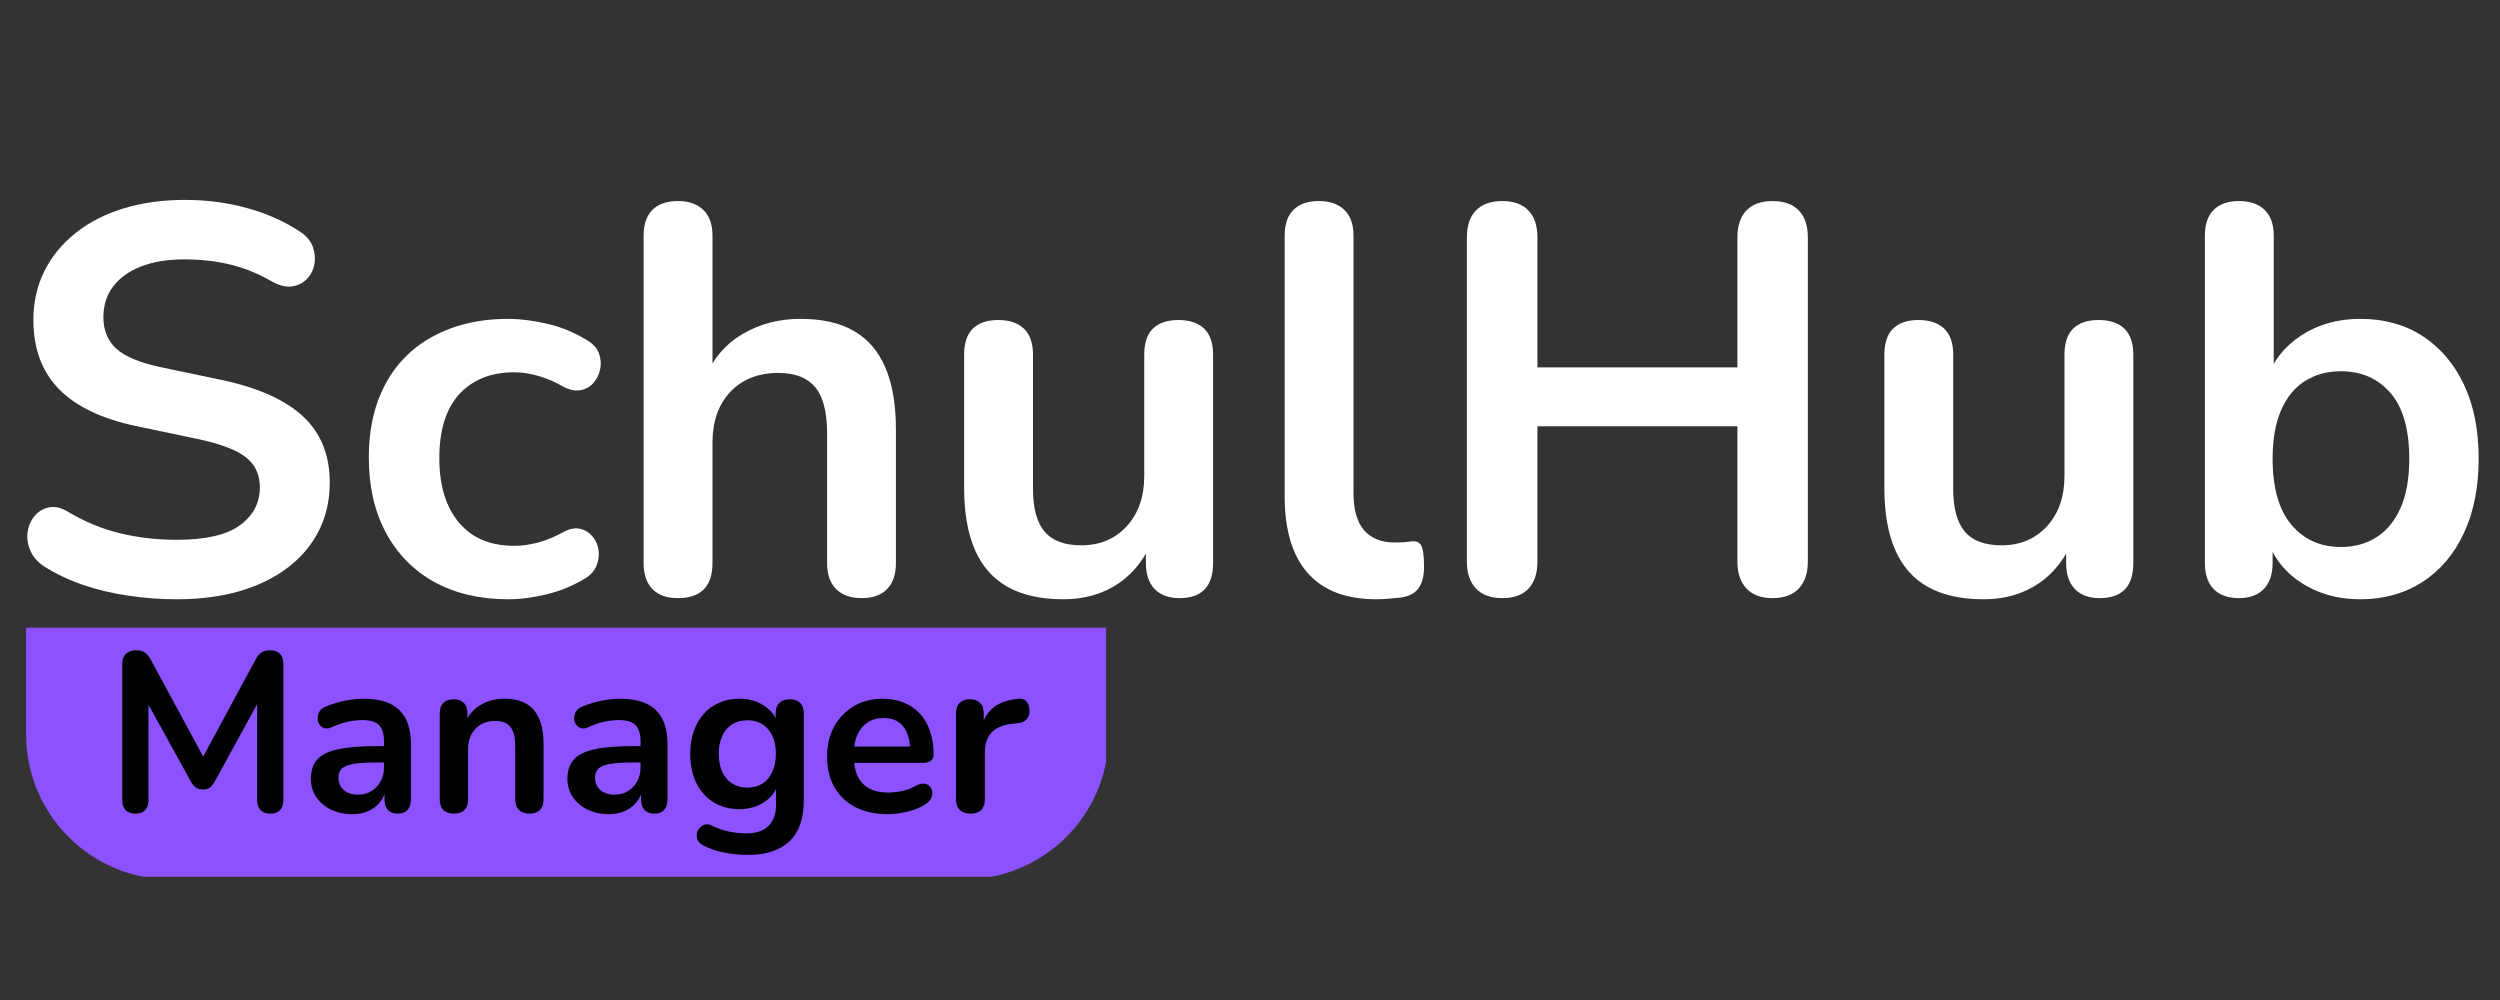 <svg xmlns="http://www.w3.org/2000/svg" xmlns:xlink="http://www.w3.org/1999/xlink" width="500" zoomAndPan="magnify" viewBox="0 0 375 150" height="200" preserveAspectRatio="xMidYMid meet" version="1.0"><rect x="0" y="0" width="375" height="150" fill="#333333" stroke="none"/><defs><g/><clipPath id="78a789264a"><path d="M 3.922 94.148 L 165.922 94.148 L 165.922 131.523 L 3.922 131.523 Z M 3.922 94.148 " clip-rule="nonzero"/></clipPath></defs><g clip-path="url(#78a789264a)"><path fill="#8c52ff" d="M 144.574 131.914 L 25.656 131.914 C 13.652 131.914 3.922 122.184 3.922 110.18 L 3.922 -8.738 C 3.922 -20.746 13.652 -30.477 25.656 -30.477 L 144.574 -30.477 C 156.578 -30.477 166.309 -20.746 166.309 -8.738 L 166.309 110.18 C 166.309 122.184 156.578 131.914 144.574 131.914 Z M 144.574 131.914 " fill-opacity="1" fill-rule="nonzero"/></g><g fill="#ffffff" fill-opacity="1"><g transform="translate(0.056, 89.063)"><g><path d="M 26.438 0.828 C 24.008 0.828 21.582 0.645 19.156 0.281 C 16.738 -0.07 14.457 -0.617 12.312 -1.359 C 10.164 -2.109 8.238 -3.031 6.531 -4.125 C 5.539 -4.789 4.852 -5.594 4.469 -6.531 C 4.082 -7.469 3.957 -8.391 4.094 -9.297 C 4.227 -10.203 4.582 -11 5.156 -11.688 C 5.738 -12.375 6.469 -12.801 7.344 -12.969 C 8.227 -13.133 9.195 -12.891 10.25 -12.234 C 12.664 -10.797 15.223 -9.742 17.922 -9.078 C 20.629 -8.422 23.469 -8.094 26.438 -8.094 C 30.789 -8.094 33.957 -8.82 35.938 -10.281 C 37.926 -11.738 38.922 -13.629 38.922 -15.953 C 38.922 -17.879 38.219 -19.391 36.812 -20.484 C 35.406 -21.586 32.992 -22.5 29.578 -23.219 L 20.484 -25.125 C 15.254 -26.219 11.359 -28.07 8.797 -30.688 C 6.234 -33.312 4.953 -36.77 4.953 -41.062 C 4.953 -43.758 5.504 -46.207 6.609 -48.406 C 7.711 -50.613 9.27 -52.516 11.281 -54.109 C 13.289 -55.711 15.688 -56.941 18.469 -57.797 C 21.25 -58.648 24.316 -59.078 27.672 -59.078 C 30.984 -59.078 34.125 -58.66 37.094 -57.828 C 40.07 -57.004 42.742 -55.797 45.109 -54.203 C 45.992 -53.598 46.586 -52.852 46.891 -51.969 C 47.191 -51.094 47.258 -50.227 47.094 -49.375 C 46.926 -48.52 46.539 -47.785 45.938 -47.172 C 45.332 -46.566 44.57 -46.207 43.656 -46.094 C 42.75 -45.988 41.719 -46.27 40.562 -46.938 C 38.531 -48.094 36.469 -48.914 34.375 -49.406 C 32.281 -49.906 30.02 -50.156 27.594 -50.156 C 25.062 -50.156 22.883 -49.797 21.062 -49.078 C 19.25 -48.359 17.859 -47.352 16.891 -46.062 C 15.93 -44.77 15.453 -43.242 15.453 -41.484 C 15.453 -39.492 16.113 -37.906 17.438 -36.719 C 18.758 -35.539 21.016 -34.617 24.203 -33.953 L 33.219 -32.062 C 38.664 -30.906 42.723 -29.086 45.391 -26.609 C 48.066 -24.129 49.406 -20.82 49.406 -16.688 C 49.406 -14.039 48.867 -11.645 47.797 -9.5 C 46.723 -7.352 45.18 -5.508 43.172 -3.969 C 41.16 -2.426 38.75 -1.238 35.938 -0.406 C 33.133 0.414 29.969 0.828 26.438 0.828 Z M 26.438 0.828 "/></g></g></g><g fill="#ffffff" fill-opacity="1"><g transform="translate(52.18, 89.063)"><g><path d="M 24.047 0.828 C 19.805 0.828 16.113 -0.035 12.969 -1.766 C 9.832 -3.504 7.41 -5.973 5.703 -9.172 C 3.992 -12.367 3.141 -16.113 3.141 -20.406 C 3.141 -23.656 3.617 -26.562 4.578 -29.125 C 5.547 -31.688 6.938 -33.863 8.75 -35.656 C 10.57 -37.445 12.773 -38.82 15.359 -39.781 C 17.953 -40.75 20.848 -41.234 24.047 -41.234 C 25.859 -41.234 27.82 -40.984 29.938 -40.484 C 32.062 -39.992 34.062 -39.164 35.938 -38 C 36.82 -37.457 37.398 -36.801 37.672 -36.031 C 37.953 -35.258 38.008 -34.473 37.844 -33.672 C 37.676 -32.867 37.332 -32.176 36.812 -31.594 C 36.289 -31.02 35.645 -30.664 34.875 -30.531 C 34.102 -30.395 33.25 -30.57 32.312 -31.062 C 31.094 -31.781 29.848 -32.316 28.578 -32.672 C 27.316 -33.035 26.109 -33.219 24.953 -33.219 C 23.129 -33.219 21.531 -32.926 20.156 -32.344 C 18.781 -31.77 17.609 -30.941 16.641 -29.859 C 15.68 -28.785 14.953 -27.453 14.453 -25.859 C 13.961 -24.266 13.719 -22.422 13.719 -20.328 C 13.719 -16.254 14.691 -13.047 16.641 -10.703 C 18.598 -8.359 21.367 -7.188 24.953 -7.188 C 26.109 -7.188 27.305 -7.352 28.547 -7.688 C 29.785 -8.02 31.039 -8.539 32.312 -9.25 C 33.25 -9.75 34.086 -9.914 34.828 -9.75 C 35.566 -9.582 36.18 -9.207 36.672 -8.625 C 37.172 -8.051 37.477 -7.363 37.594 -6.562 C 37.707 -5.77 37.609 -4.988 37.297 -4.219 C 36.992 -3.445 36.43 -2.812 35.609 -2.312 C 33.797 -1.207 31.867 -0.41 29.828 0.078 C 27.785 0.578 25.859 0.828 24.047 0.828 Z M 24.047 0.828 "/></g></g></g><g fill="#ffffff" fill-opacity="1"><g transform="translate(91.17, 89.063)"><g><path d="M 10.5 0.656 C 8.844 0.656 7.57 0.203 6.688 -0.703 C 5.812 -1.609 5.375 -2.914 5.375 -4.625 L 5.375 -53.703 C 5.375 -55.41 5.812 -56.703 6.688 -57.578 C 7.57 -58.461 8.844 -58.906 10.5 -58.906 C 12.145 -58.906 13.422 -58.461 14.328 -57.578 C 15.242 -56.703 15.703 -55.41 15.703 -53.703 L 15.703 -32.312 L 14.547 -32.312 C 15.754 -35.227 17.641 -37.441 20.203 -38.953 C 22.766 -40.473 25.672 -41.234 28.922 -41.234 C 32.172 -41.234 34.844 -40.625 36.938 -39.406 C 39.031 -38.195 40.598 -36.363 41.641 -33.906 C 42.691 -31.457 43.219 -28.363 43.219 -24.625 L 43.219 -4.625 C 43.219 -2.914 42.773 -1.609 41.891 -0.703 C 41.004 0.203 39.738 0.656 38.094 0.656 C 36.438 0.656 35.156 0.203 34.25 -0.703 C 33.344 -1.609 32.891 -2.914 32.891 -4.625 L 32.891 -24.125 C 32.891 -27.27 32.297 -29.555 31.109 -30.984 C 29.922 -32.41 28.086 -33.125 25.609 -33.125 C 22.578 -33.125 20.164 -32.176 18.375 -30.281 C 16.594 -28.383 15.703 -25.863 15.703 -22.719 L 15.703 -4.625 C 15.703 -1.102 13.969 0.656 10.5 0.656 Z M 10.5 0.656 "/></g></g></g><g fill="#ffffff" fill-opacity="1"><g transform="translate(139.495, 89.063)"><g><path d="M 20 0.828 C 16.633 0.828 13.848 0.207 11.641 -1.031 C 9.441 -2.27 7.805 -4.129 6.734 -6.609 C 5.66 -9.086 5.125 -12.172 5.125 -15.859 L 5.125 -35.859 C 5.125 -37.617 5.562 -38.926 6.438 -39.781 C 7.32 -40.633 8.594 -41.062 10.25 -41.062 C 11.895 -41.062 13.172 -40.633 14.078 -39.781 C 14.992 -38.926 15.453 -37.617 15.453 -35.859 L 15.453 -15.703 C 15.453 -12.836 16.031 -10.711 17.188 -9.328 C 18.344 -7.953 20.188 -7.266 22.719 -7.266 C 25.477 -7.266 27.738 -8.211 29.5 -10.109 C 31.258 -12.016 32.141 -14.539 32.141 -17.688 L 32.141 -35.859 C 32.141 -37.617 32.578 -38.926 33.453 -39.781 C 34.336 -40.633 35.609 -41.062 37.266 -41.062 C 38.922 -41.062 40.203 -40.633 41.109 -39.781 C 42.016 -38.926 42.469 -37.617 42.469 -35.859 L 42.469 -4.625 C 42.469 -1.102 40.785 0.656 37.422 0.656 C 35.828 0.656 34.586 0.203 33.703 -0.703 C 32.828 -1.609 32.391 -2.914 32.391 -4.625 L 32.391 -10.906 L 33.547 -8.422 C 32.391 -5.453 30.641 -3.164 28.297 -1.562 C 25.953 0.031 23.188 0.828 20 0.828 Z M 20 0.828 "/></g></g></g><g fill="#ffffff" fill-opacity="1"><g transform="translate(187.324, 89.063)"><g><path d="M 19.172 0.828 C 14.598 0.828 11.156 -0.477 8.844 -3.094 C 6.531 -5.707 5.375 -9.551 5.375 -14.625 L 5.375 -53.703 C 5.375 -55.41 5.812 -56.703 6.688 -57.578 C 7.57 -58.461 8.844 -58.906 10.5 -58.906 C 12.145 -58.906 13.422 -58.461 14.328 -57.578 C 15.242 -56.703 15.703 -55.41 15.703 -53.703 L 15.703 -15.125 C 15.703 -12.582 16.238 -10.707 17.312 -9.5 C 18.383 -8.289 19.91 -7.688 21.891 -7.688 C 22.336 -7.688 22.754 -7.695 23.141 -7.719 C 23.523 -7.75 23.91 -7.789 24.297 -7.844 C 25.066 -7.957 25.586 -7.75 25.859 -7.219 C 26.141 -6.695 26.281 -5.641 26.281 -4.047 C 26.281 -2.672 26.004 -1.598 25.453 -0.828 C 24.898 -0.055 23.988 0.41 22.719 0.578 C 22.164 0.629 21.586 0.68 20.984 0.734 C 20.379 0.797 19.773 0.828 19.172 0.828 Z M 19.172 0.828 "/></g></g></g><g fill="#ffffff" fill-opacity="1"><g transform="translate(213.675, 89.063)"><g><path d="M 11.656 0.656 C 9.945 0.656 8.633 0.176 7.719 -0.781 C 6.812 -1.75 6.359 -3.086 6.359 -4.797 L 6.359 -53.453 C 6.359 -55.223 6.812 -56.57 7.719 -57.5 C 8.633 -58.438 9.945 -58.906 11.656 -58.906 C 13.363 -58.906 14.672 -58.438 15.578 -57.5 C 16.484 -56.57 16.938 -55.223 16.938 -53.453 L 16.938 -33.953 L 46.938 -33.953 L 46.938 -53.453 C 46.938 -55.223 47.391 -56.57 48.297 -57.5 C 49.203 -58.438 50.508 -58.906 52.219 -58.906 C 53.926 -58.906 55.234 -58.438 56.141 -57.5 C 57.047 -56.57 57.5 -55.223 57.5 -53.453 L 57.5 -4.797 C 57.5 -3.086 57.047 -1.75 56.141 -0.781 C 55.234 0.176 53.926 0.656 52.219 0.656 C 50.508 0.656 49.203 0.176 48.297 -0.781 C 47.391 -1.75 46.938 -3.086 46.938 -4.797 L 46.938 -25.125 L 16.938 -25.125 L 16.938 -4.797 C 16.938 -3.086 16.492 -1.75 15.609 -0.781 C 14.734 0.176 13.414 0.656 11.656 0.656 Z M 11.656 0.656 "/></g></g></g><g fill="#ffffff" fill-opacity="1"><g transform="translate(277.53, 89.063)"><g><path d="M 20 0.828 C 16.633 0.828 13.848 0.207 11.641 -1.031 C 9.441 -2.27 7.805 -4.129 6.734 -6.609 C 5.66 -9.086 5.125 -12.172 5.125 -15.859 L 5.125 -35.859 C 5.125 -37.617 5.562 -38.926 6.438 -39.781 C 7.32 -40.633 8.594 -41.062 10.25 -41.062 C 11.895 -41.062 13.172 -40.633 14.078 -39.781 C 14.992 -38.926 15.453 -37.617 15.453 -35.859 L 15.453 -15.703 C 15.453 -12.836 16.031 -10.711 17.188 -9.328 C 18.344 -7.953 20.188 -7.266 22.719 -7.266 C 25.477 -7.266 27.738 -8.211 29.5 -10.109 C 31.258 -12.016 32.141 -14.539 32.141 -17.688 L 32.141 -35.859 C 32.141 -37.617 32.578 -38.926 33.453 -39.781 C 34.336 -40.633 35.609 -41.062 37.266 -41.062 C 38.922 -41.062 40.203 -40.633 41.109 -39.781 C 42.016 -38.926 42.469 -37.617 42.469 -35.859 L 42.469 -4.625 C 42.469 -1.102 40.785 0.656 37.422 0.656 C 35.828 0.656 34.586 0.203 33.703 -0.703 C 32.828 -1.609 32.391 -2.914 32.391 -4.625 L 32.391 -10.906 L 33.547 -8.422 C 32.391 -5.453 30.641 -3.164 28.297 -1.562 C 25.953 0.031 23.188 0.828 20 0.828 Z M 20 0.828 "/></g></g></g><g fill="#ffffff" fill-opacity="1"><g transform="translate(325.359, 89.063)"><g><path d="M 28.672 0.828 C 25.254 0.828 22.266 -0.023 19.703 -1.734 C 17.141 -3.441 15.445 -5.727 14.625 -8.594 L 15.531 -10.656 L 15.531 -4.625 C 15.531 -2.914 15.086 -1.609 14.203 -0.703 C 13.328 0.203 12.094 0.656 10.5 0.656 C 8.844 0.656 7.57 0.203 6.688 -0.703 C 5.812 -1.609 5.375 -2.914 5.375 -4.625 L 5.375 -53.703 C 5.375 -55.41 5.812 -56.703 6.688 -57.578 C 7.57 -58.461 8.844 -58.906 10.5 -58.906 C 12.145 -58.906 13.422 -58.461 14.328 -57.578 C 15.242 -56.703 15.703 -55.41 15.703 -53.703 L 15.703 -32.219 L 14.703 -32.219 C 15.586 -34.914 17.297 -37.094 19.828 -38.75 C 22.359 -40.406 25.305 -41.234 28.672 -41.234 C 32.254 -41.234 35.363 -40.379 38 -38.672 C 40.645 -36.961 42.711 -34.551 44.203 -31.438 C 45.691 -28.32 46.438 -24.594 46.438 -20.25 C 46.438 -15.945 45.691 -12.211 44.203 -9.047 C 42.711 -5.879 40.629 -3.441 37.953 -1.734 C 35.285 -0.023 32.191 0.828 28.672 0.828 Z M 25.781 -7.016 C 27.82 -7.016 29.613 -7.508 31.156 -8.5 C 32.695 -9.5 33.895 -10.973 34.75 -12.922 C 35.602 -14.879 36.031 -17.32 36.031 -20.25 C 36.031 -24.656 35.094 -27.941 33.219 -30.109 C 31.344 -32.285 28.863 -33.375 25.781 -33.375 C 23.738 -33.375 21.945 -32.891 20.406 -31.922 C 18.863 -30.961 17.664 -29.504 16.812 -27.547 C 15.957 -25.598 15.531 -23.164 15.531 -20.25 C 15.531 -15.895 16.469 -12.598 18.344 -10.359 C 20.219 -8.129 22.695 -7.016 25.781 -7.016 Z M 25.781 -7.016 "/></g></g></g><g fill="#000000" fill-opacity="1"><g transform="translate(15.651, 121.778)"><g><path d="M 4.656 0.266 C 4.02 0.266 3.531 0.086 3.188 -0.266 C 2.852 -0.629 2.688 -1.129 2.688 -1.766 L 2.688 -22.203 C 2.688 -22.859 2.867 -23.359 3.234 -23.703 C 3.598 -24.055 4.094 -24.234 4.719 -24.234 C 5.289 -24.234 5.738 -24.125 6.062 -23.906 C 6.395 -23.695 6.695 -23.332 6.969 -22.812 L 15.375 -7.281 L 14.281 -7.281 L 22.672 -22.812 C 22.953 -23.332 23.25 -23.695 23.562 -23.906 C 23.875 -24.125 24.316 -24.234 24.891 -24.234 C 25.523 -24.234 26.008 -24.055 26.344 -23.703 C 26.688 -23.359 26.859 -22.859 26.859 -22.203 L 26.859 -1.766 C 26.859 -1.129 26.691 -0.629 26.359 -0.266 C 26.035 0.086 25.547 0.266 24.891 0.266 C 24.254 0.266 23.766 0.086 23.422 -0.266 C 23.086 -0.629 22.922 -1.129 22.922 -1.766 L 22.922 -17.516 L 23.656 -17.516 L 16.531 -4.484 C 16.301 -4.098 16.062 -3.812 15.812 -3.625 C 15.562 -3.445 15.223 -3.359 14.797 -3.359 C 14.359 -3.359 14.004 -3.453 13.734 -3.641 C 13.461 -3.836 13.223 -4.117 13.016 -4.484 L 5.812 -17.547 L 6.625 -17.547 L 6.625 -1.766 C 6.625 -1.129 6.457 -0.629 6.125 -0.266 C 5.801 0.086 5.312 0.266 4.656 0.266 Z M 4.656 0.266 "/></g></g></g><g fill="#000000" fill-opacity="1"><g transform="translate(45.16, 121.778)"><g><path d="M 7.688 0.344 C 6.477 0.344 5.406 0.113 4.469 -0.344 C 3.531 -0.812 2.797 -1.441 2.266 -2.234 C 1.734 -3.035 1.469 -3.938 1.469 -4.938 C 1.469 -6.156 1.781 -7.117 2.406 -7.828 C 3.039 -8.547 4.07 -9.062 5.5 -9.375 C 6.938 -9.695 8.852 -9.859 11.25 -9.859 L 12.953 -9.859 L 12.953 -7.406 L 11.281 -7.406 C 9.883 -7.406 8.766 -7.336 7.922 -7.203 C 7.078 -7.066 6.477 -6.832 6.125 -6.5 C 5.781 -6.176 5.609 -5.723 5.609 -5.141 C 5.609 -4.391 5.867 -3.773 6.391 -3.297 C 6.91 -2.816 7.633 -2.578 8.562 -2.578 C 9.312 -2.578 9.973 -2.754 10.547 -3.109 C 11.129 -3.461 11.586 -3.941 11.922 -4.547 C 12.266 -5.16 12.438 -5.863 12.438 -6.656 L 12.438 -10.578 C 12.438 -11.711 12.188 -12.523 11.688 -13.016 C 11.195 -13.516 10.363 -13.766 9.188 -13.766 C 8.52 -13.766 7.805 -13.688 7.047 -13.531 C 6.297 -13.375 5.5 -13.102 4.656 -12.719 C 4.227 -12.508 3.848 -12.453 3.516 -12.547 C 3.191 -12.641 2.938 -12.828 2.75 -13.109 C 2.57 -13.391 2.484 -13.695 2.484 -14.031 C 2.484 -14.375 2.57 -14.707 2.75 -15.031 C 2.938 -15.363 3.242 -15.613 3.672 -15.781 C 4.711 -16.207 5.711 -16.508 6.672 -16.688 C 7.641 -16.875 8.52 -16.969 9.312 -16.969 C 10.945 -16.969 12.289 -16.719 13.344 -16.219 C 14.395 -15.719 15.18 -14.961 15.703 -13.953 C 16.223 -12.941 16.484 -11.645 16.484 -10.062 L 16.484 -1.906 C 16.484 -1.195 16.312 -0.656 15.969 -0.281 C 15.633 0.082 15.148 0.266 14.516 0.266 C 13.879 0.266 13.383 0.082 13.031 -0.281 C 12.688 -0.656 12.516 -1.195 12.516 -1.906 L 12.516 -3.531 L 12.781 -3.531 C 12.625 -2.738 12.312 -2.051 11.844 -1.469 C 11.383 -0.895 10.801 -0.445 10.094 -0.125 C 9.395 0.188 8.594 0.344 7.688 0.344 Z M 7.688 0.344 "/></g></g></g><g fill="#000000" fill-opacity="1"><g transform="translate(63.755, 121.778)"><g><path d="M 4.312 0.266 C 3.633 0.266 3.113 0.082 2.75 -0.281 C 2.383 -0.656 2.203 -1.195 2.203 -1.906 L 2.203 -14.75 C 2.203 -15.457 2.383 -15.988 2.75 -16.344 C 3.113 -16.707 3.625 -16.891 4.281 -16.891 C 4.938 -16.891 5.445 -16.707 5.812 -16.344 C 6.176 -15.988 6.359 -15.457 6.359 -14.75 L 6.359 -12.438 L 5.984 -13.297 C 6.484 -14.492 7.258 -15.406 8.312 -16.031 C 9.363 -16.656 10.562 -16.969 11.906 -16.969 C 13.238 -16.969 14.332 -16.719 15.188 -16.219 C 16.051 -15.719 16.695 -14.961 17.125 -13.953 C 17.562 -12.941 17.781 -11.664 17.781 -10.125 L 17.781 -1.906 C 17.781 -1.195 17.598 -0.656 17.234 -0.281 C 16.867 0.082 16.348 0.266 15.672 0.266 C 14.992 0.266 14.469 0.082 14.094 -0.281 C 13.719 -0.656 13.531 -1.195 13.531 -1.906 L 13.531 -9.922 C 13.531 -11.211 13.285 -12.156 12.797 -12.75 C 12.305 -13.344 11.555 -13.641 10.547 -13.641 C 9.297 -13.641 8.301 -13.242 7.562 -12.453 C 6.82 -11.672 6.453 -10.633 6.453 -9.344 L 6.453 -1.906 C 6.453 -0.457 5.738 0.266 4.312 0.266 Z M 4.312 0.266 "/></g></g></g><g fill="#000000" fill-opacity="1"><g transform="translate(83.643, 121.778)"><g><path d="M 7.688 0.344 C 6.477 0.344 5.406 0.113 4.469 -0.344 C 3.531 -0.812 2.797 -1.441 2.266 -2.234 C 1.734 -3.035 1.469 -3.938 1.469 -4.938 C 1.469 -6.156 1.781 -7.117 2.406 -7.828 C 3.039 -8.547 4.07 -9.062 5.5 -9.375 C 6.938 -9.695 8.852 -9.859 11.25 -9.859 L 12.953 -9.859 L 12.953 -7.406 L 11.281 -7.406 C 9.883 -7.406 8.766 -7.336 7.922 -7.203 C 7.078 -7.066 6.477 -6.832 6.125 -6.5 C 5.781 -6.176 5.609 -5.723 5.609 -5.141 C 5.609 -4.391 5.867 -3.773 6.391 -3.297 C 6.91 -2.816 7.633 -2.578 8.562 -2.578 C 9.312 -2.578 9.973 -2.754 10.547 -3.109 C 11.129 -3.461 11.586 -3.941 11.922 -4.547 C 12.266 -5.16 12.438 -5.863 12.438 -6.656 L 12.438 -10.578 C 12.438 -11.711 12.188 -12.523 11.688 -13.016 C 11.195 -13.516 10.363 -13.766 9.188 -13.766 C 8.52 -13.766 7.805 -13.688 7.047 -13.531 C 6.297 -13.375 5.5 -13.102 4.656 -12.719 C 4.227 -12.508 3.848 -12.453 3.516 -12.547 C 3.191 -12.641 2.938 -12.828 2.75 -13.109 C 2.57 -13.391 2.484 -13.695 2.484 -14.031 C 2.484 -14.375 2.57 -14.707 2.75 -15.031 C 2.938 -15.363 3.242 -15.613 3.672 -15.781 C 4.711 -16.207 5.711 -16.508 6.672 -16.688 C 7.641 -16.875 8.52 -16.969 9.312 -16.969 C 10.945 -16.969 12.289 -16.719 13.344 -16.219 C 14.395 -15.719 15.18 -14.961 15.703 -13.953 C 16.223 -12.941 16.484 -11.645 16.484 -10.062 L 16.484 -1.906 C 16.484 -1.195 16.312 -0.656 15.969 -0.281 C 15.633 0.082 15.148 0.266 14.516 0.266 C 13.879 0.266 13.383 0.082 13.031 -0.281 C 12.688 -0.656 12.516 -1.195 12.516 -1.906 L 12.516 -3.531 L 12.781 -3.531 C 12.625 -2.738 12.312 -2.051 11.844 -1.469 C 11.383 -0.895 10.801 -0.445 10.094 -0.125 C 9.395 0.188 8.594 0.344 7.688 0.344 Z M 7.688 0.344 "/></g></g></g><g fill="#000000" fill-opacity="1"><g transform="translate(102.239, 121.778)"><g><path d="M 9.969 6.453 C 8.738 6.453 7.551 6.336 6.406 6.109 C 5.258 5.891 4.223 5.539 3.297 5.062 C 2.867 4.832 2.578 4.562 2.422 4.25 C 2.273 3.938 2.227 3.613 2.281 3.281 C 2.344 2.945 2.484 2.656 2.703 2.406 C 2.922 2.164 3.188 2 3.5 1.906 C 3.82 1.812 4.148 1.859 4.484 2.047 C 5.484 2.535 6.43 2.852 7.328 3 C 8.223 3.156 8.988 3.234 9.625 3.234 C 11.145 3.234 12.281 2.863 13.031 2.125 C 13.789 1.383 14.172 0.289 14.172 -1.156 L 14.172 -4.219 L 14.484 -4.219 C 14.141 -3.062 13.43 -2.133 12.359 -1.438 C 11.285 -0.75 10.066 -0.406 8.703 -0.406 C 7.203 -0.406 5.895 -0.75 4.781 -1.438 C 3.676 -2.133 2.816 -3.102 2.203 -4.344 C 1.598 -5.594 1.297 -7.047 1.297 -8.703 C 1.297 -9.953 1.469 -11.078 1.812 -12.078 C 2.164 -13.086 2.664 -13.957 3.312 -14.688 C 3.957 -15.414 4.738 -15.977 5.656 -16.375 C 6.57 -16.77 7.586 -16.969 8.703 -16.969 C 10.109 -16.969 11.336 -16.617 12.391 -15.922 C 13.441 -15.234 14.129 -14.32 14.453 -13.188 L 14.109 -12.344 L 14.109 -14.75 C 14.109 -15.457 14.297 -15.988 14.672 -16.344 C 15.047 -16.707 15.562 -16.891 16.219 -16.891 C 16.895 -16.891 17.414 -16.707 17.781 -16.344 C 18.145 -15.988 18.328 -15.457 18.328 -14.75 L 18.328 -1.672 C 18.328 1.023 17.613 3.051 16.188 4.406 C 14.758 5.77 12.688 6.453 9.969 6.453 Z M 9.859 -3.641 C 10.742 -3.641 11.504 -3.844 12.141 -4.25 C 12.773 -4.656 13.266 -5.238 13.609 -6 C 13.961 -6.758 14.141 -7.66 14.141 -8.703 C 14.141 -10.266 13.754 -11.492 12.984 -12.391 C 12.211 -13.285 11.172 -13.734 9.859 -13.734 C 8.973 -13.734 8.211 -13.531 7.578 -13.125 C 6.941 -12.719 6.445 -12.141 6.094 -11.391 C 5.75 -10.641 5.578 -9.742 5.578 -8.703 C 5.578 -7.141 5.961 -5.906 6.734 -5 C 7.504 -4.094 8.547 -3.641 9.859 -3.641 Z M 9.859 -3.641 "/></g></g></g><g fill="#000000" fill-opacity="1"><g transform="translate(122.773, 121.778)"><g><path d="M 10.406 0.344 C 8.52 0.344 6.895 -0.004 5.531 -0.703 C 4.176 -1.41 3.129 -2.41 2.391 -3.703 C 1.66 -4.992 1.297 -6.523 1.297 -8.297 C 1.297 -10.016 1.648 -11.52 2.359 -12.812 C 3.078 -14.102 4.062 -15.117 5.312 -15.859 C 6.57 -16.598 8.008 -16.969 9.625 -16.969 C 10.801 -16.969 11.859 -16.773 12.797 -16.391 C 13.742 -16.004 14.551 -15.445 15.219 -14.719 C 15.883 -14 16.391 -13.125 16.734 -12.094 C 17.086 -11.062 17.266 -9.898 17.266 -8.609 C 17.266 -8.191 17.125 -7.875 16.844 -7.656 C 16.562 -7.445 16.16 -7.344 15.641 -7.344 L 4.719 -7.344 L 4.719 -9.797 L 14.281 -9.797 L 13.734 -9.281 C 13.734 -10.32 13.578 -11.191 13.266 -11.891 C 12.961 -12.598 12.52 -13.141 11.938 -13.516 C 11.363 -13.891 10.648 -14.078 9.797 -14.078 C 8.836 -14.078 8.023 -13.852 7.359 -13.406 C 6.691 -12.969 6.18 -12.348 5.828 -11.547 C 5.473 -10.742 5.297 -9.785 5.297 -8.672 L 5.297 -8.438 C 5.297 -6.57 5.734 -5.18 6.609 -4.266 C 7.484 -3.348 8.77 -2.891 10.469 -2.891 C 11.062 -2.891 11.723 -2.961 12.453 -3.109 C 13.191 -3.254 13.891 -3.508 14.547 -3.875 C 15.023 -4.145 15.445 -4.266 15.812 -4.234 C 16.176 -4.203 16.461 -4.07 16.672 -3.844 C 16.891 -3.613 17.02 -3.332 17.062 -3 C 17.113 -2.676 17.051 -2.344 16.875 -2 C 16.707 -1.664 16.422 -1.375 16.016 -1.125 C 15.223 -0.625 14.312 -0.254 13.281 -0.016 C 12.25 0.223 11.289 0.344 10.406 0.344 Z M 10.406 0.344 "/></g></g></g><g fill="#000000" fill-opacity="1"><g transform="translate(141.199, 121.778)"><g><path d="M 4.391 0.266 C 3.68 0.266 3.141 0.082 2.766 -0.281 C 2.391 -0.656 2.203 -1.195 2.203 -1.906 L 2.203 -14.75 C 2.203 -15.457 2.383 -15.988 2.75 -16.344 C 3.113 -16.707 3.625 -16.891 4.281 -16.891 C 4.938 -16.891 5.445 -16.707 5.812 -16.344 C 6.176 -15.988 6.359 -15.457 6.359 -14.75 L 6.359 -12.609 L 6.016 -12.609 C 6.336 -13.973 6.961 -15.004 7.891 -15.703 C 8.816 -16.41 10.051 -16.832 11.594 -16.969 C 12.07 -17.008 12.453 -16.891 12.734 -16.609 C 13.016 -16.328 13.176 -15.891 13.219 -15.297 C 13.27 -14.734 13.141 -14.273 12.828 -13.922 C 12.523 -13.566 12.066 -13.359 11.453 -13.297 L 10.703 -13.219 C 9.328 -13.082 8.285 -12.656 7.578 -11.938 C 6.879 -11.227 6.531 -10.227 6.531 -8.938 L 6.531 -1.906 C 6.531 -1.195 6.348 -0.656 5.984 -0.281 C 5.617 0.082 5.086 0.266 4.391 0.266 Z M 4.391 0.266 "/></g></g></g></svg>